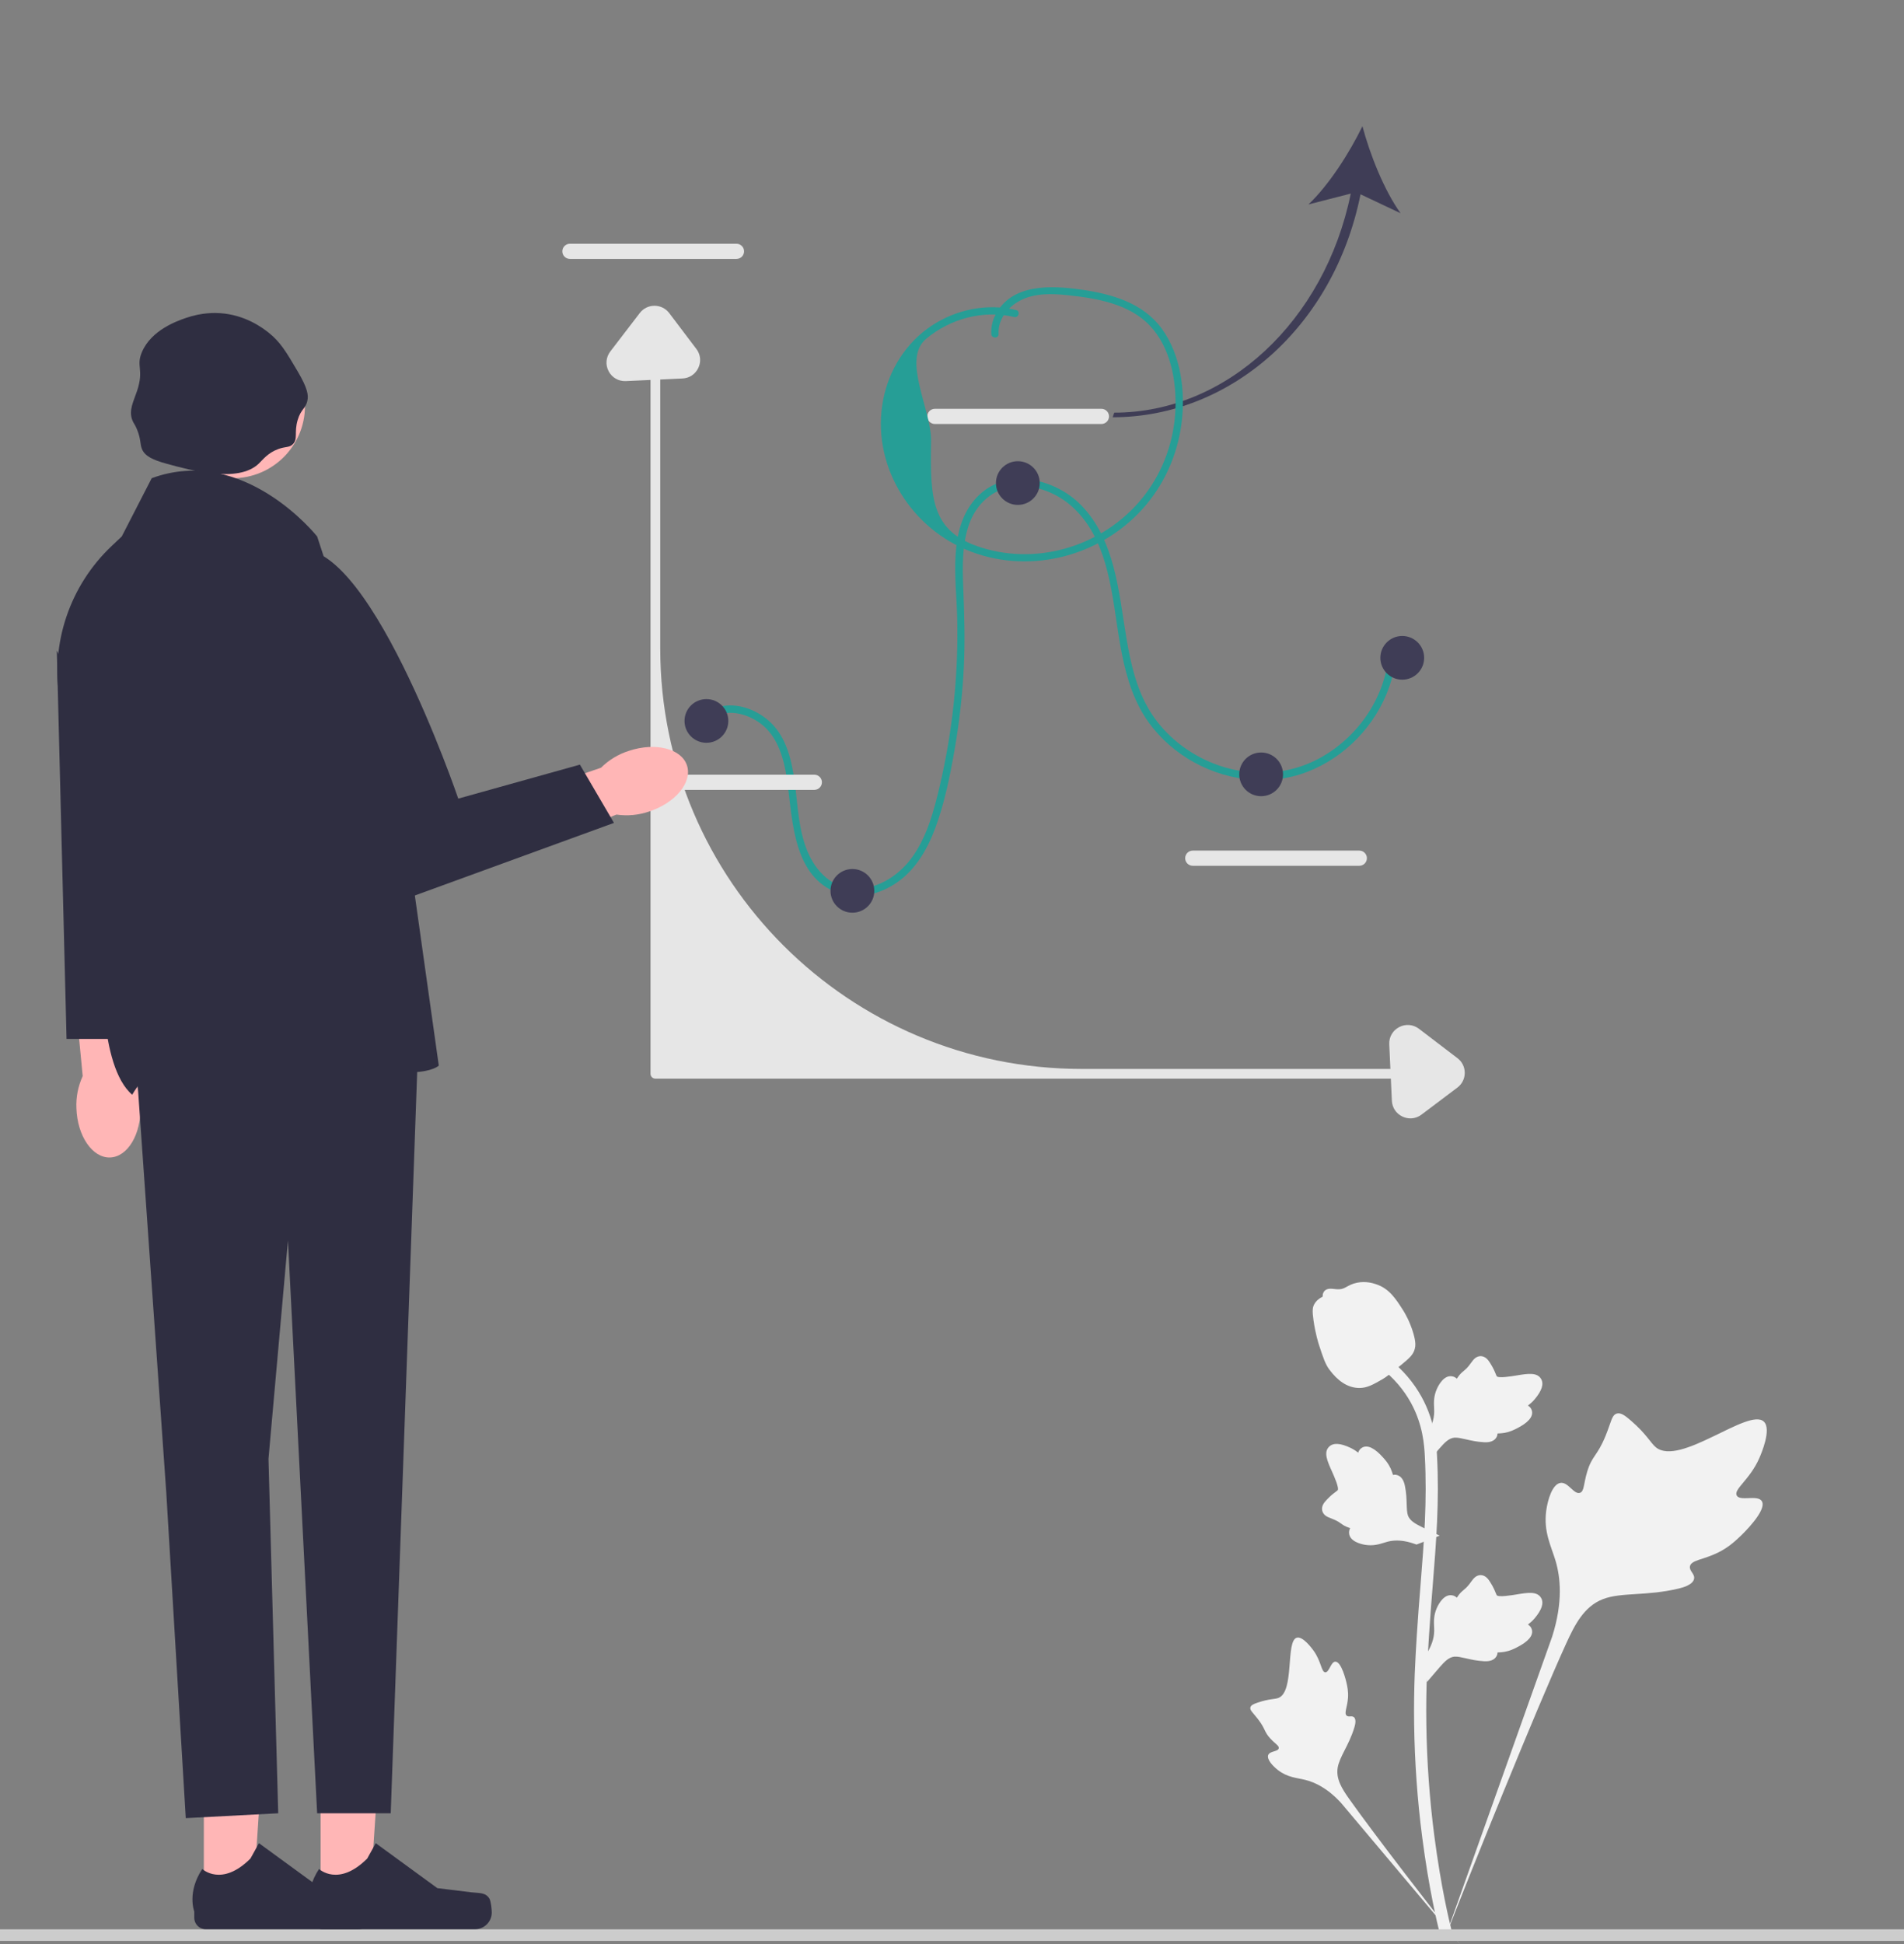<svg width="620" height="633" viewBox="0 0 620 633" fill="none" xmlns="http://www.w3.org/2000/svg">
<rect x="0" y="0" width="620" height="633" fill="#808080" stroke="none"/>
<g clip-path="url(#clip0_4708_455)">
<path d="M230.233 235.284C234.78 230.287 242.29 231.747 247.287 235.274C253.717 239.813 255.556 248.101 256.505 255.448C258.111 267.886 258.586 285.467 272.725 290.667C279.258 293.07 286.736 291.086 292.254 287.185C298.28 282.924 302.04 276.37 304.558 269.577C307.606 261.352 309.371 252.555 310.867 243.936C312.397 235.122 313.399 226.213 313.849 217.279C314.29 208.539 314.003 199.856 313.655 191.121C313.383 184.302 313.279 177.14 315.589 170.619C317.921 164.033 323.344 159.023 330.474 158.363C337.396 157.721 344.524 160.633 349.531 165.331C361.546 176.605 362.112 195.011 364.797 210.127C366.208 218.069 368.271 226.106 372.594 233.016C376.15 238.699 381.091 243.463 386.783 246.998C398.264 254.127 412.893 256.208 425.633 251.309C438.071 246.527 448.083 236.074 452.415 223.509C453.485 220.406 454.146 217.2 454.481 213.939C454.636 212.423 452.259 212.434 452.104 213.939C450.68 227.8 441.76 240.352 429.538 246.927C416.961 253.691 401.731 252.833 389.443 245.82C383.402 242.372 378.148 237.51 374.496 231.579C370.068 224.388 368.172 216.005 366.793 207.775C364.301 192.91 363.171 175.842 352.002 164.429C343.341 155.577 327.401 152.025 318.092 161.884C308.507 172.037 311.38 188.391 311.686 200.994C312.135 219.451 310.227 237.951 305.998 255.926C304.157 263.75 302.04 271.818 297.42 278.527C293.198 284.659 286.298 289.411 278.614 289.335C270.951 289.26 265.567 283.642 262.846 276.944C259.976 269.878 259.788 262.247 258.795 254.788C257.883 247.941 256.222 240.363 251.075 235.352C247.072 231.456 241.133 228.947 235.499 229.843C232.792 230.274 230.392 231.586 228.552 233.607C227.526 234.735 229.202 236.416 230.233 235.284H230.233Z" fill="#269E96"/>
<path d="M573.713 488.749C572.375 486.499 566.587 488.908 565.523 486.866C564.463 484.831 569.84 481.731 572.912 474.648C573.466 473.371 576.958 465.323 574.373 462.839C569.474 458.132 547.057 477.558 539.212 471.201C537.49 469.806 536.287 467.021 531.077 462.499C529.004 460.7 527.75 459.888 526.537 460.19C524.816 460.618 524.679 462.917 522.833 467.435C520.065 474.211 518.428 473.802 516.815 479.209C515.618 483.222 515.892 485.555 514.483 486.01C512.489 486.653 510.654 482.396 508.127 482.777C505.549 483.166 503.99 488.123 503.498 491.834C502.574 498.798 505.138 503.393 506.559 508.225C508.103 513.477 509.02 521.462 505.453 532.768L470.155 631.973C477.948 611.617 500.512 555.813 509.993 535.077C512.73 529.09 515.752 523.018 521.957 520.622C527.932 518.315 536.137 519.692 546.597 517.178C547.819 516.885 551.209 516.025 551.635 514.036C551.988 512.391 549.994 511.473 550.3 509.933C550.711 507.867 554.633 507.842 559.451 505.459C562.849 503.778 564.966 501.779 566.787 500.061C567.335 499.542 575.494 491.744 573.713 488.749H573.713H573.713Z" fill="#F2F2F2"/>
<path d="M434.839 540.975C433.345 540.981 432.861 544.509 431.549 544.441C430.242 544.373 430.268 540.846 427.67 537.298C427.201 536.658 424.249 532.627 422.281 533.176C418.551 534.216 421.642 550.796 416.25 552.803C415.067 553.243 413.349 553.028 409.621 554.275C408.138 554.771 407.376 555.15 407.175 555.831C406.889 556.798 407.981 557.527 409.671 559.735C412.207 563.045 411.533 563.729 413.728 566.078C415.357 567.822 416.584 568.362 416.401 569.183C416.142 570.344 413.518 570.015 412.977 571.361C412.424 572.736 414.413 574.929 416.097 576.241C419.257 578.703 422.258 578.773 425.046 579.472C428.075 580.231 432.269 582.087 436.802 587.094L475.43 633C467.662 623.311 446.716 596.163 439.248 585.538C437.092 582.471 434.977 579.239 435.588 575.51C436.177 571.919 439.222 568.3 441.003 562.453C441.211 561.77 441.766 559.862 440.91 559.08C440.203 558.432 439.176 559.144 438.507 558.549C437.609 557.752 438.728 555.825 438.946 552.778C439.099 550.63 438.726 549.017 438.406 547.629C438.309 547.211 436.826 540.967 434.839 540.975V540.975Z" fill="#F2F2F2"/>
<path d="M464.627 547.645L463.727 539.635L464.138 539.027C466.04 536.219 467.009 533.477 467.021 530.874C467.023 530.46 467.004 530.046 466.984 529.624C466.907 527.953 466.81 525.876 467.895 523.455C468.504 522.105 470.214 518.98 472.785 519.366C473.477 519.463 474.001 519.78 474.398 520.152C474.456 520.059 474.516 519.966 474.58 519.865C475.381 518.647 476.015 518.125 476.626 517.622C477.095 517.235 477.58 516.837 478.34 515.893C478.673 515.479 478.933 515.116 479.152 514.81C479.817 513.886 480.686 512.783 482.217 512.802C483.854 512.88 484.711 514.23 485.279 515.123C486.293 516.717 486.752 517.866 487.057 518.628C487.167 518.906 487.293 519.219 487.357 519.316C487.885 520.09 492.171 519.366 493.786 519.103C497.414 518.5 500.553 517.978 501.846 520.26C502.773 521.892 502.084 524.05 499.738 526.847C499.007 527.717 498.23 528.379 497.54 528.897C498.112 529.237 498.623 529.76 498.831 530.58C499.32 532.521 497.646 534.467 493.86 536.37C492.92 536.846 491.654 537.48 489.88 537.786C489.044 537.929 488.292 537.964 487.648 537.983C487.634 538.354 487.547 538.757 487.32 539.17C486.655 540.389 485.271 540.969 483.185 540.83C480.889 540.71 478.999 540.273 477.332 539.89C475.876 539.557 474.621 539.275 473.636 539.341C471.81 539.488 470.402 540.946 468.751 542.837L464.627 547.645H464.627Z" fill="#F2F2F2"/>
<path d="M468.8 499.95L461.26 502.85L460.567 502.607C457.361 501.485 454.456 501.245 451.929 501.894C451.527 501.997 451.131 502.121 450.727 502.246C449.126 502.745 447.137 503.365 444.513 502.932C443.05 502.687 439.585 501.83 439.308 499.251C439.227 498.559 439.401 497.973 439.661 497.495C439.556 497.463 439.451 497.428 439.337 497.392C437.952 496.929 437.285 496.449 436.643 495.988C436.148 495.633 435.639 495.266 434.531 494.772C434.045 494.556 433.627 494.397 433.275 494.263C432.21 493.856 430.921 493.298 430.551 491.815C430.211 490.216 431.302 489.047 432.025 488.272C433.313 486.89 434.31 486.155 434.972 485.668C435.214 485.491 435.486 485.29 435.563 485.203C436.18 484.498 434.391 480.546 433.726 479.054C432.221 475.707 430.919 472.811 432.804 470.984C434.151 469.676 436.419 469.792 439.726 471.347C440.755 471.831 441.594 472.414 442.271 472.948C442.456 472.31 442.833 471.684 443.576 471.275C445.335 470.311 447.646 471.432 450.451 474.603C451.151 475.39 452.088 476.451 452.834 478.085C453.185 478.855 453.409 479.572 453.591 480.188C453.955 480.107 454.367 480.089 454.826 480.203C456.176 480.535 457.09 481.724 457.484 483.772C457.95 486.018 458.005 487.952 458.057 489.658C458.104 491.148 458.148 492.43 458.462 493.363C459.068 495.088 460.839 496.077 463.092 497.191L468.8 499.95H468.8Z" fill="#F2F2F2"/>
<path d="M464.627 476.351L463.727 468.34L464.138 467.733C466.04 464.925 467.009 462.182 467.021 459.579C467.023 459.165 467.004 458.752 466.984 458.33C466.907 456.659 466.81 454.582 467.895 452.161C468.504 450.811 470.214 447.685 472.785 448.072C473.477 448.169 474.001 448.486 474.398 448.857C474.456 448.764 474.516 448.672 474.58 448.571C475.381 447.353 476.015 446.831 476.626 446.328C477.095 445.941 477.58 445.542 478.34 444.599C478.673 444.185 478.933 443.821 479.152 443.516C479.817 442.591 480.686 441.489 482.217 441.508C483.854 441.586 484.711 442.935 485.279 443.829C486.293 445.423 486.752 446.571 487.057 447.333C487.167 447.612 487.293 447.925 487.357 448.022C487.885 448.795 492.171 448.072 493.786 447.809C497.414 447.206 500.553 446.683 501.846 448.966C502.773 450.598 502.084 452.756 499.738 455.553C499.007 456.423 498.23 457.084 497.54 457.603C498.112 457.943 498.623 458.465 498.831 459.285C499.32 461.227 497.646 463.173 493.86 465.076C492.92 465.551 491.654 466.186 489.88 466.491C489.044 466.634 488.292 466.669 487.648 466.689C487.634 467.06 487.547 467.462 487.32 467.876C486.655 469.095 485.271 469.675 483.185 469.535C480.889 469.416 478.999 468.978 477.332 468.596C475.876 468.263 474.621 467.981 473.636 468.046C471.81 468.193 470.402 469.651 468.751 471.543L464.627 476.351H464.627Z" fill="#F2F2F2"/>
<path d="M472.843 631.843L471.16 630.791L470.753 628.853L471.16 630.791L469.198 631.015C469.167 630.833 469.061 630.415 468.9 629.762C468.022 626.18 465.344 615.28 463.111 598.114C461.552 586.131 460.67 573.812 460.487 561.492C460.305 549.153 460.891 539.812 461.36 532.305C461.715 526.642 462.145 521.25 462.568 515.997C463.692 501.964 464.753 488.709 463.964 474.034C463.789 470.758 463.423 463.939 459.429 456.682C457.112 452.474 453.921 448.737 449.942 445.581L452.416 442.479C456.807 445.968 460.338 450.107 462.911 454.779C467.339 462.825 467.738 470.255 467.93 473.825C468.733 488.759 467.661 502.142 466.525 516.311C466.106 521.544 465.675 526.913 465.323 532.552C464.857 539.99 464.278 549.25 464.458 561.43C464.636 573.603 465.509 585.771 467.046 597.604C469.253 614.553 471.891 625.29 472.758 628.818C473.219 630.702 473.316 631.096 472.843 631.843V631.843L472.843 631.843Z" fill="#F2F2F2"/>
<path d="M442.66 451.874C442.497 451.874 442.332 451.871 442.166 451.859C438.784 451.677 435.653 449.658 432.857 445.86C431.547 444.073 430.876 442.034 429.538 437.969C429.331 437.342 428.323 434.163 427.71 429.788C427.309 426.93 427.359 425.735 427.927 424.679C428.557 423.503 429.577 422.683 430.725 422.13C430.674 421.751 430.715 421.36 430.88 420.962C431.557 419.31 433.356 419.527 434.329 419.631C434.821 419.693 435.436 419.774 436.099 419.739C437.142 419.689 437.703 419.38 438.552 418.916C439.364 418.471 440.374 417.918 441.873 417.612C444.828 416.997 447.303 417.833 448.12 418.107C452.414 419.534 454.531 422.865 456.982 426.721C457.471 427.495 459.148 430.31 460.255 434.171C461.053 436.956 460.941 438.193 460.701 439.114C460.212 441.005 459.058 442.088 456.129 444.479C453.069 446.981 451.534 448.235 450.216 448.997C447.146 450.764 445.219 451.874 442.66 451.874V451.874Z" fill="#F2F2F2"/>
<path d="M358.649 138.039H304.426C303.059 138.039 301.947 136.929 301.947 135.566C301.947 134.202 303.059 133.093 304.426 133.093H358.649C360.016 133.093 361.127 134.202 361.127 135.566C361.127 136.929 360.016 138.039 358.649 138.039V138.039Z" fill="#E6E6E6"/>
<path d="M442.627 281.87H388.405C387.038 281.87 385.926 280.76 385.926 279.397C385.926 278.033 387.038 276.924 388.405 276.924H442.627C443.994 276.924 445.106 278.033 445.106 279.397C445.106 280.76 443.994 281.87 442.627 281.87V281.87Z" fill="#E6E6E6"/>
<path d="M239.811 84.3H185.588C184.221 84.3 183.109 83.19 183.109 81.827C183.109 80.463 184.221 79.354 185.588 79.354H239.811C241.178 79.354 242.29 80.463 242.29 81.827C242.29 83.19 241.178 84.3 239.811 84.3V84.3Z" fill="#E6E6E6"/>
<path d="M-170.275 630.002C-170.275 631.045 -169.435 631.883 -168.389 631.883H659.181C660.226 631.883 661.066 631.045 661.066 630.002C661.066 628.959 660.226 628.121 659.181 628.121H-168.389C-169.435 628.121 -170.275 628.959 -170.275 630.002Z" fill="#CCCCCC"/>
<path d="M459.166 351.168H213.409C212.534 351.168 211.825 350.46 211.825 349.588V115.665C211.825 114.791 212.534 114.084 213.409 114.084C214.284 114.084 214.994 114.791 214.994 115.665V211.112C214.994 286.717 276.437 348.007 352.23 348.007H459.166C460.041 348.007 460.75 348.714 460.75 349.588C460.75 350.461 460.041 351.168 459.166 351.168H459.166Z" fill="#E6E6E6"/>
<path d="M265.163 257.156H210.94C209.573 257.156 208.461 256.046 208.461 254.683C208.461 253.319 209.573 252.21 210.94 252.21H265.163C266.53 252.21 267.642 253.319 267.642 254.683C267.642 256.046 266.53 257.156 265.163 257.156V257.156Z" fill="#E6E6E6"/>
<path d="M211.4 264.193C219.999 261.36 225.504 254.638 223.696 249.179C221.888 243.72 213.452 241.593 204.85 244.428C201.398 245.513 198.257 247.407 195.69 249.952L159.406 262.414L165.631 279.274L200.74 265.199C204.323 265.717 207.978 265.373 211.4 264.193V264.193Z" fill="#FFB6B6"/>
<path d="M24.884 360.824C25.177 369.853 30.086 377.021 35.846 376.833C41.606 376.646 46.036 369.176 45.742 360.143C45.673 356.534 44.74 352.993 43.018 349.817L41.29 311.577L23.318 312.769L26.93 350.34C25.418 353.622 24.716 357.217 24.884 360.824L24.884 360.824Z" fill="#FFB6B6"/>
<path d="M66.376 618.491L82.418 618.489L86.529 556.357L66.373 556.767L66.376 618.491Z" fill="#FFB6B6"/>
<path d="M121.339 618.128C121.838 618.967 122.102 621.675 122.102 622.651C122.102 625.651 119.664 628.082 116.657 628.082H66.976C64.925 628.082 63.262 626.424 63.262 624.377V622.314C63.262 622.314 60.804 616.113 65.864 608.47C65.864 608.47 72.153 614.454 81.55 605.081L84.321 600.073L104.38 614.707L115.498 616.072C117.931 616.371 120.087 616.026 121.339 618.128H121.339V618.128Z" fill="#2F2E41"/>
<path d="M104.404 618.491L120.447 618.489L124.557 556.357L104.401 556.767L104.404 618.491Z" fill="#FFB6B6"/>
<path d="M159.367 618.128C159.866 618.967 160.13 621.675 160.13 622.651C160.13 625.651 157.692 628.082 154.685 628.082H105.004C102.953 628.082 101.29 626.424 101.29 624.377V622.314C101.29 622.314 98.832 616.113 103.892 608.47C103.892 608.47 110.181 614.454 119.578 605.081L122.349 600.073L142.408 614.707L153.526 616.072C155.959 616.371 158.116 616.026 159.367 618.128H159.367V618.128Z" fill="#2F2E41"/>
<path d="M75.711 155.708C88.744 155.708 99.31 145.169 99.31 132.169C99.31 119.168 88.744 108.629 75.711 108.629C62.678 108.629 52.113 119.168 52.113 132.169C52.113 145.169 62.678 155.708 75.711 155.708Z" fill="#FFB6B6"/>
<path d="M43.06 327.966L54.151 486.022L60.489 591.919L90.595 590.339L87.426 474.958L93.764 403.833L103.271 590.339H127.232L136.545 329.547L85.049 322.434L43.06 327.966Z" fill="#2F2E41"/>
<path d="M84.257 150.943C77.545 157.388 62.034 153.115 54.151 150.943C49.812 149.748 47.194 148.516 46.229 146.202C45.558 144.593 45.939 143.067 44.644 139.879C43.886 138.012 43.486 137.873 43.06 136.718C41.872 133.5 43.522 130.632 44.644 127.235C46.986 120.146 44.19 119.35 46.229 114.59C49.294 107.436 57.631 104.524 60.489 103.527C65.826 101.663 70.276 101.86 71.581 101.946C79.94 102.495 85.528 106.774 87.426 108.268C91.272 111.298 93.159 114.503 96.933 120.913C100.217 126.49 100.456 128.631 100.102 130.396C99.562 133.086 98.007 133.096 96.933 136.718C95.713 140.83 97.1 142.897 95.348 144.621C94.164 145.787 93.063 145.302 90.595 146.202C87.198 147.44 85.521 149.73 84.257 150.943Z" fill="#2F2E41"/>
<path d="M103.271 174.652C103.271 174.652 79.503 144.621 49.398 155.685L39.647 174.652L36.39 177.728C22.725 190.631 16.367 209.455 19.419 227.976L33.553 313.741C33.553 313.741 31.968 346.933 43.06 356.416C43.06 356.416 58.905 326.385 96.933 340.61C134.961 354.836 142.883 346.933 142.883 346.933L130.207 256.841L103.271 174.652Z" fill="#2F2E41"/>
<path d="M95.348 179.393L87.426 196.78L117.531 297.935L199.925 267.905L188.834 248.938L149.221 260.002C149.221 260.002 119.116 171.491 95.348 179.393Z" fill="#2F2E41"/>
<path d="M39.099 338.24H21.669L18.5 211.795L39.099 254.47V338.24Z" fill="#2F2E41"/>
<path d="M230.031 241.826C233.969 241.826 237.161 238.641 237.161 234.713C237.161 230.785 233.969 227.601 230.031 227.601C226.093 227.601 222.901 230.785 222.901 234.713C222.901 238.641 226.093 241.826 230.031 241.826Z" fill="#3F3D56"/>
<path d="M277.566 297.145C281.504 297.145 284.697 293.961 284.697 290.033C284.697 286.105 281.504 282.92 277.566 282.92C273.628 282.92 270.436 286.105 270.436 290.033C270.436 293.961 273.628 297.145 277.566 297.145Z" fill="#3F3D56"/>
<path d="M331.439 164.378C335.377 164.378 338.57 161.194 338.57 157.266C338.57 153.337 335.377 150.153 331.439 150.153C327.501 150.153 324.309 153.337 324.309 157.266C324.309 161.194 327.501 164.378 331.439 164.378Z" fill="#3F3D56"/>
<path d="M410.664 259.212C414.602 259.212 417.795 256.027 417.795 252.099C417.795 248.171 414.602 244.987 410.664 244.987C406.727 244.987 403.534 248.171 403.534 252.099C403.534 256.027 406.727 259.212 410.664 259.212Z" fill="#3F3D56"/>
<path d="M456.615 221.278C460.553 221.278 463.745 218.094 463.745 214.166C463.745 210.238 460.553 207.053 456.615 207.053C452.677 207.053 449.485 210.238 449.485 214.166C449.485 218.094 452.677 221.278 456.615 221.278Z" fill="#3F3D56"/>
<path d="M443.031 63.26L456.071 69.422C450.723 61.976 446.114 50.348 443.647 41.094C439.469 49.714 432.735 60.261 426.069 66.56L439.851 63.024C431.358 104.542 399.416 134.347 362.837 134.347L362.319 135.847C400.527 135.847 434.36 106.454 443.031 63.26V63.26Z" fill="#3F3D56"/>
<path d="M459.274 364.104C458.405 364.104 457.529 363.912 456.694 363.521C454.635 362.556 453.342 360.627 453.237 358.361L452.383 339.986C452.273 337.625 453.508 335.48 455.606 334.384C457.704 333.288 460.176 333.501 462.057 334.934L474.603 344.505C476.112 345.655 476.974 347.402 476.968 349.294C476.962 351.19 476.089 352.929 474.574 354.072L462.882 362.877C461.803 363.689 460.547 364.104 459.274 364.104V364.104Z" fill="#E6E6E6"/>
<path d="M227.982 117.197C227.982 118.064 227.788 118.938 227.397 119.771C226.43 121.825 224.495 123.114 222.224 123.219L203.802 124.071C201.437 124.181 199.286 122.949 198.187 120.856C197.088 118.764 197.302 116.297 198.738 114.421L208.333 101.906C209.486 100.401 211.238 99.542 213.135 99.548C215.035 99.553 216.779 100.424 217.924 101.936L226.751 113.599C227.565 114.675 227.982 115.928 227.982 117.197Z" fill="#E6E6E6"/>
<path d="M330.854 100.923C321.474 98.682 311.451 100.71 303.433 105.994C295.024 111.535 289.457 120.407 287.572 130.237C283.685 150.515 295.562 170.774 314.334 178.845C334.068 187.33 357.544 181.636 371.875 165.889C378.978 158.084 383.417 148.209 384.754 137.767C386.07 127.48 384.569 115.612 378.324 107.026C372.13 98.51 361.816 95.653 351.855 94.257C342.19 92.903 329.368 92.314 324.142 102.519C323.146 104.465 322.677 106.561 322.788 108.743C322.865 110.262 325.242 110.271 325.165 108.743C324.923 103.972 328.112 99.985 332.199 97.841C336.937 95.356 342.65 95.566 347.816 96.12C357.143 97.12 367.732 98.904 374.458 106.049C381.158 113.167 383.166 124.014 382.751 133.462C382.316 143.324 378.91 153.031 372.941 160.918C361.162 176.483 340.554 183.887 321.596 178.859C303.123 173.96 302.882 163.025 303.187 143.659C303.349 133.328 293.566 117.066 301.553 110.333C309.374 103.742 320.214 100.818 330.222 103.209C331.709 103.564 332.343 101.279 330.854 100.923L330.854 100.923Z" fill="#269E96"/>
</g>
<defs>
<clipPath id="clip0_4708_455">
<rect width="620" height="633" fill="white"/>
</clipPath>
</defs>
</svg>
